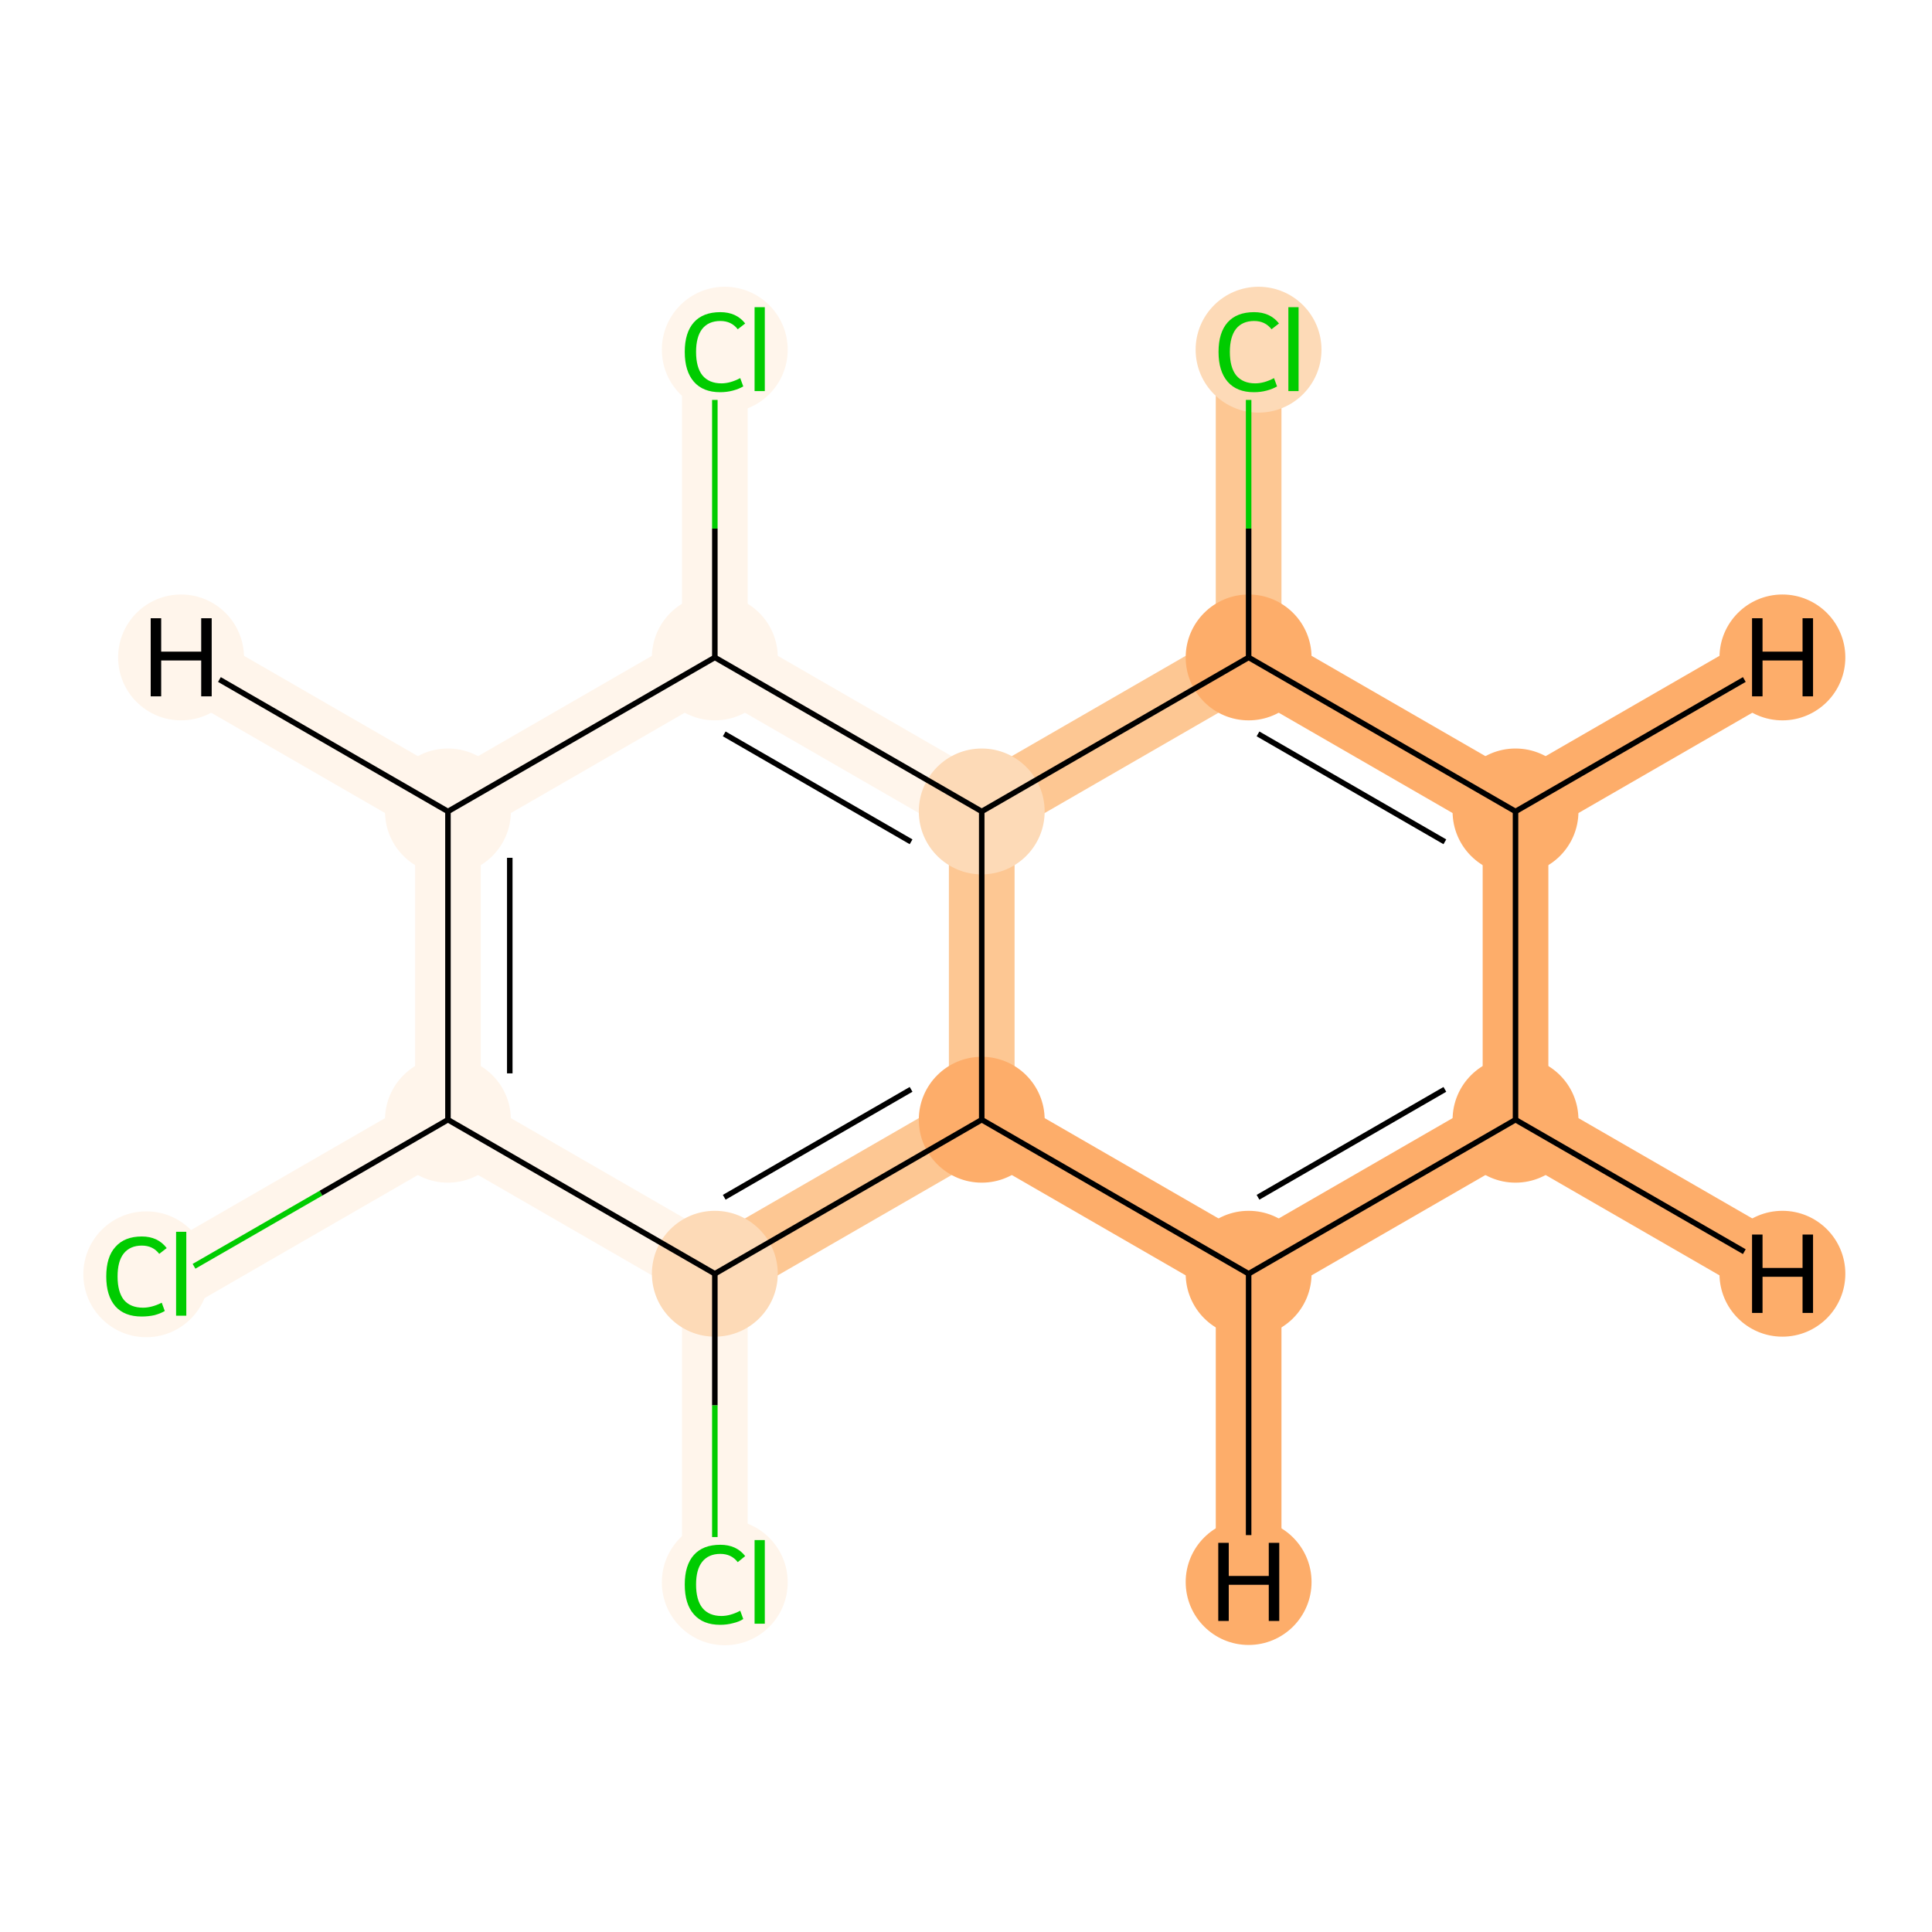 <?xml version='1.0' encoding='iso-8859-1'?>
<svg version='1.1' baseProfile='full'
              xmlns='http://www.w3.org/2000/svg'
                      xmlns:rdkit='http://www.rdkit.org/xml'
                      xmlns:xlink='http://www.w3.org/1999/xlink'
                  xml:space='preserve'
width='700px' height='700px' viewBox='0 0 700 700'>
<!-- END OF HEADER -->
<rect style='opacity:1.0;fill:#FFFFFF;stroke:none' width='700.0' height='700.0' x='0.0' y='0.0'> </rect>
<path d='M 65.6,461.5 L 162.3,405.7' style='fill:none;fill-rule:evenodd;stroke:#FFF5EB;stroke-width:23.8px;stroke-linecap:butt;stroke-linejoin:miter;stroke-opacity:1' />
<path d='M 162.3,405.7 L 162.3,294.0' style='fill:none;fill-rule:evenodd;stroke:#FFF5EB;stroke-width:23.8px;stroke-linecap:butt;stroke-linejoin:miter;stroke-opacity:1' />
<path d='M 162.3,405.7 L 259.0,461.5' style='fill:none;fill-rule:evenodd;stroke:#FFF5EB;stroke-width:23.8px;stroke-linecap:butt;stroke-linejoin:miter;stroke-opacity:1' />
<path d='M 162.3,294.0 L 259.0,238.2' style='fill:none;fill-rule:evenodd;stroke:#FFF5EB;stroke-width:23.8px;stroke-linecap:butt;stroke-linejoin:miter;stroke-opacity:1' />
<path d='M 162.3,294.0 L 65.6,238.2' style='fill:none;fill-rule:evenodd;stroke:#FFF5EB;stroke-width:23.8px;stroke-linecap:butt;stroke-linejoin:miter;stroke-opacity:1' />
<path d='M 259.0,238.2 L 259.0,126.5' style='fill:none;fill-rule:evenodd;stroke:#FFF5EB;stroke-width:23.8px;stroke-linecap:butt;stroke-linejoin:miter;stroke-opacity:1' />
<path d='M 259.0,238.2 L 355.7,294.0' style='fill:none;fill-rule:evenodd;stroke:#FFF5EB;stroke-width:23.8px;stroke-linecap:butt;stroke-linejoin:miter;stroke-opacity:1' />
<path d='M 355.7,294.0 L 355.7,405.7' style='fill:none;fill-rule:evenodd;stroke:#FDC793;stroke-width:23.8px;stroke-linecap:butt;stroke-linejoin:miter;stroke-opacity:1' />
<path d='M 355.7,294.0 L 452.4,238.2' style='fill:none;fill-rule:evenodd;stroke:#FDC793;stroke-width:23.8px;stroke-linecap:butt;stroke-linejoin:miter;stroke-opacity:1' />
<path d='M 355.7,405.7 L 259.0,461.5' style='fill:none;fill-rule:evenodd;stroke:#FDC793;stroke-width:23.8px;stroke-linecap:butt;stroke-linejoin:miter;stroke-opacity:1' />
<path d='M 355.7,405.7 L 452.4,461.5' style='fill:none;fill-rule:evenodd;stroke:#FDAD6A;stroke-width:23.8px;stroke-linecap:butt;stroke-linejoin:miter;stroke-opacity:1' />
<path d='M 259.0,461.5 L 259.0,573.2' style='fill:none;fill-rule:evenodd;stroke:#FFF5EB;stroke-width:23.8px;stroke-linecap:butt;stroke-linejoin:miter;stroke-opacity:1' />
<path d='M 452.4,461.5 L 549.1,405.7' style='fill:none;fill-rule:evenodd;stroke:#FDAD6A;stroke-width:23.8px;stroke-linecap:butt;stroke-linejoin:miter;stroke-opacity:1' />
<path d='M 452.4,461.5 L 452.4,573.2' style='fill:none;fill-rule:evenodd;stroke:#FDAD6A;stroke-width:23.8px;stroke-linecap:butt;stroke-linejoin:miter;stroke-opacity:1' />
<path d='M 549.1,405.7 L 549.1,294.0' style='fill:none;fill-rule:evenodd;stroke:#FDAD6A;stroke-width:23.8px;stroke-linecap:butt;stroke-linejoin:miter;stroke-opacity:1' />
<path d='M 549.1,405.7 L 645.8,461.5' style='fill:none;fill-rule:evenodd;stroke:#FDAD6A;stroke-width:23.8px;stroke-linecap:butt;stroke-linejoin:miter;stroke-opacity:1' />
<path d='M 549.1,294.0 L 452.4,238.2' style='fill:none;fill-rule:evenodd;stroke:#FDAD6A;stroke-width:23.8px;stroke-linecap:butt;stroke-linejoin:miter;stroke-opacity:1' />
<path d='M 549.1,294.0 L 645.8,238.2' style='fill:none;fill-rule:evenodd;stroke:#FDAD6A;stroke-width:23.8px;stroke-linecap:butt;stroke-linejoin:miter;stroke-opacity:1' />
<path d='M 452.4,238.2 L 452.4,126.5' style='fill:none;fill-rule:evenodd;stroke:#FDC793;stroke-width:23.8px;stroke-linecap:butt;stroke-linejoin:miter;stroke-opacity:1' />
<ellipse cx='53.0' cy='461.7' rx='22.3' ry='22.3'  style='fill:#FFF5EB;fill-rule:evenodd;stroke:#FFF5EB;stroke-width:1.0px;stroke-linecap:butt;stroke-linejoin:miter;stroke-opacity:1' />
<ellipse cx='162.3' cy='405.7' rx='22.3' ry='22.3'  style='fill:#FFF5EB;fill-rule:evenodd;stroke:#FFF5EB;stroke-width:1.0px;stroke-linecap:butt;stroke-linejoin:miter;stroke-opacity:1' />
<ellipse cx='162.3' cy='294.0' rx='22.3' ry='22.3'  style='fill:#FFF5EB;fill-rule:evenodd;stroke:#FFF5EB;stroke-width:1.0px;stroke-linecap:butt;stroke-linejoin:miter;stroke-opacity:1' />
<ellipse cx='259.0' cy='238.2' rx='22.3' ry='22.3'  style='fill:#FFF5EB;fill-rule:evenodd;stroke:#FFF5EB;stroke-width:1.0px;stroke-linecap:butt;stroke-linejoin:miter;stroke-opacity:1' />
<ellipse cx='262.6' cy='126.7' rx='22.3' ry='22.3'  style='fill:#FFF5EB;fill-rule:evenodd;stroke:#FFF5EB;stroke-width:1.0px;stroke-linecap:butt;stroke-linejoin:miter;stroke-opacity:1' />
<ellipse cx='355.7' cy='294.0' rx='22.3' ry='22.3'  style='fill:#FDDAB7;fill-rule:evenodd;stroke:#FDDAB7;stroke-width:1.0px;stroke-linecap:butt;stroke-linejoin:miter;stroke-opacity:1' />
<ellipse cx='355.7' cy='405.7' rx='22.3' ry='22.3'  style='fill:#FDAD6A;fill-rule:evenodd;stroke:#FDAD6A;stroke-width:1.0px;stroke-linecap:butt;stroke-linejoin:miter;stroke-opacity:1' />
<ellipse cx='259.0' cy='461.5' rx='22.3' ry='22.3'  style='fill:#FDDAB7;fill-rule:evenodd;stroke:#FDDAB7;stroke-width:1.0px;stroke-linecap:butt;stroke-linejoin:miter;stroke-opacity:1' />
<ellipse cx='262.6' cy='573.3' rx='22.3' ry='22.3'  style='fill:#FFF5EB;fill-rule:evenodd;stroke:#FFF5EB;stroke-width:1.0px;stroke-linecap:butt;stroke-linejoin:miter;stroke-opacity:1' />
<ellipse cx='452.4' cy='461.5' rx='22.3' ry='22.3'  style='fill:#FDAD6A;fill-rule:evenodd;stroke:#FDAD6A;stroke-width:1.0px;stroke-linecap:butt;stroke-linejoin:miter;stroke-opacity:1' />
<ellipse cx='549.1' cy='405.7' rx='22.3' ry='22.3'  style='fill:#FDAD6A;fill-rule:evenodd;stroke:#FDAD6A;stroke-width:1.0px;stroke-linecap:butt;stroke-linejoin:miter;stroke-opacity:1' />
<ellipse cx='549.1' cy='294.0' rx='22.3' ry='22.3'  style='fill:#FDAD6A;fill-rule:evenodd;stroke:#FDAD6A;stroke-width:1.0px;stroke-linecap:butt;stroke-linejoin:miter;stroke-opacity:1' />
<ellipse cx='452.4' cy='238.2' rx='22.3' ry='22.3'  style='fill:#FDAD6A;fill-rule:evenodd;stroke:#FDAD6A;stroke-width:1.0px;stroke-linecap:butt;stroke-linejoin:miter;stroke-opacity:1' />
<ellipse cx='456.0' cy='126.7' rx='22.3' ry='22.3'  style='fill:#FDDAB7;fill-rule:evenodd;stroke:#FDDAB7;stroke-width:1.0px;stroke-linecap:butt;stroke-linejoin:miter;stroke-opacity:1' />
<ellipse cx='65.6' cy='238.2' rx='22.3' ry='22.3'  style='fill:#FFF5EB;fill-rule:evenodd;stroke:#FFF5EB;stroke-width:1.0px;stroke-linecap:butt;stroke-linejoin:miter;stroke-opacity:1' />
<ellipse cx='452.4' cy='573.2' rx='22.3' ry='22.3'  style='fill:#FDAD6A;fill-rule:evenodd;stroke:#FDAD6A;stroke-width:1.0px;stroke-linecap:butt;stroke-linejoin:miter;stroke-opacity:1' />
<ellipse cx='645.8' cy='461.5' rx='22.3' ry='22.3'  style='fill:#FDAD6A;fill-rule:evenodd;stroke:#FDAD6A;stroke-width:1.0px;stroke-linecap:butt;stroke-linejoin:miter;stroke-opacity:1' />
<ellipse cx='645.8' cy='238.2' rx='22.3' ry='22.3'  style='fill:#FDAD6A;fill-rule:evenodd;stroke:#FDAD6A;stroke-width:1.0px;stroke-linecap:butt;stroke-linejoin:miter;stroke-opacity:1' />
<path class='bond-0 atom-0 atom-1' d='M 70.3,458.8 L 116.3,432.3' style='fill:none;fill-rule:evenodd;stroke:#00CC00;stroke-width:2.0px;stroke-linecap:butt;stroke-linejoin:miter;stroke-opacity:1' />
<path class='bond-0 atom-0 atom-1' d='M 116.3,432.3 L 162.3,405.7' style='fill:none;fill-rule:evenodd;stroke:#000000;stroke-width:2.0px;stroke-linecap:butt;stroke-linejoin:miter;stroke-opacity:1' />
<path class='bond-1 atom-1 atom-2' d='M 162.3,405.7 L 162.3,294.0' style='fill:none;fill-rule:evenodd;stroke:#000000;stroke-width:2.0px;stroke-linecap:butt;stroke-linejoin:miter;stroke-opacity:1' />
<path class='bond-1 atom-1 atom-2' d='M 184.7,388.9 L 184.7,310.8' style='fill:none;fill-rule:evenodd;stroke:#000000;stroke-width:2.0px;stroke-linecap:butt;stroke-linejoin:miter;stroke-opacity:1' />
<path class='bond-13 atom-7 atom-1' d='M 259.0,461.5 L 162.3,405.7' style='fill:none;fill-rule:evenodd;stroke:#000000;stroke-width:2.0px;stroke-linecap:butt;stroke-linejoin:miter;stroke-opacity:1' />
<path class='bond-2 atom-2 atom-3' d='M 162.3,294.0 L 259.0,238.2' style='fill:none;fill-rule:evenodd;stroke:#000000;stroke-width:2.0px;stroke-linecap:butt;stroke-linejoin:miter;stroke-opacity:1' />
<path class='bond-15 atom-2 atom-14' d='M 162.3,294.0 L 79.5,246.2' style='fill:none;fill-rule:evenodd;stroke:#000000;stroke-width:2.0px;stroke-linecap:butt;stroke-linejoin:miter;stroke-opacity:1' />
<path class='bond-3 atom-3 atom-4' d='M 259.0,238.2 L 259.0,191.5' style='fill:none;fill-rule:evenodd;stroke:#000000;stroke-width:2.0px;stroke-linecap:butt;stroke-linejoin:miter;stroke-opacity:1' />
<path class='bond-3 atom-3 atom-4' d='M 259.0,191.5 L 259.0,144.9' style='fill:none;fill-rule:evenodd;stroke:#00CC00;stroke-width:2.0px;stroke-linecap:butt;stroke-linejoin:miter;stroke-opacity:1' />
<path class='bond-4 atom-3 atom-5' d='M 259.0,238.2 L 355.7,294.0' style='fill:none;fill-rule:evenodd;stroke:#000000;stroke-width:2.0px;stroke-linecap:butt;stroke-linejoin:miter;stroke-opacity:1' />
<path class='bond-4 atom-3 atom-5' d='M 262.4,265.9 L 330.1,305.0' style='fill:none;fill-rule:evenodd;stroke:#000000;stroke-width:2.0px;stroke-linecap:butt;stroke-linejoin:miter;stroke-opacity:1' />
<path class='bond-5 atom-5 atom-6' d='M 355.7,294.0 L 355.7,405.7' style='fill:none;fill-rule:evenodd;stroke:#000000;stroke-width:2.0px;stroke-linecap:butt;stroke-linejoin:miter;stroke-opacity:1' />
<path class='bond-14 atom-12 atom-5' d='M 452.4,238.2 L 355.7,294.0' style='fill:none;fill-rule:evenodd;stroke:#000000;stroke-width:2.0px;stroke-linecap:butt;stroke-linejoin:miter;stroke-opacity:1' />
<path class='bond-6 atom-6 atom-7' d='M 355.7,405.7 L 259.0,461.5' style='fill:none;fill-rule:evenodd;stroke:#000000;stroke-width:2.0px;stroke-linecap:butt;stroke-linejoin:miter;stroke-opacity:1' />
<path class='bond-6 atom-6 atom-7' d='M 330.1,394.7 L 262.4,433.8' style='fill:none;fill-rule:evenodd;stroke:#000000;stroke-width:2.0px;stroke-linecap:butt;stroke-linejoin:miter;stroke-opacity:1' />
<path class='bond-8 atom-6 atom-9' d='M 355.7,405.7 L 452.4,461.5' style='fill:none;fill-rule:evenodd;stroke:#000000;stroke-width:2.0px;stroke-linecap:butt;stroke-linejoin:miter;stroke-opacity:1' />
<path class='bond-7 atom-7 atom-8' d='M 259.0,461.5 L 259.0,509.2' style='fill:none;fill-rule:evenodd;stroke:#000000;stroke-width:2.0px;stroke-linecap:butt;stroke-linejoin:miter;stroke-opacity:1' />
<path class='bond-7 atom-7 atom-8' d='M 259.0,509.2 L 259.0,556.9' style='fill:none;fill-rule:evenodd;stroke:#00CC00;stroke-width:2.0px;stroke-linecap:butt;stroke-linejoin:miter;stroke-opacity:1' />
<path class='bond-9 atom-9 atom-10' d='M 452.4,461.5 L 549.1,405.7' style='fill:none;fill-rule:evenodd;stroke:#000000;stroke-width:2.0px;stroke-linecap:butt;stroke-linejoin:miter;stroke-opacity:1' />
<path class='bond-9 atom-9 atom-10' d='M 455.8,433.8 L 523.5,394.7' style='fill:none;fill-rule:evenodd;stroke:#000000;stroke-width:2.0px;stroke-linecap:butt;stroke-linejoin:miter;stroke-opacity:1' />
<path class='bond-16 atom-9 atom-15' d='M 452.4,461.5 L 452.4,556.2' style='fill:none;fill-rule:evenodd;stroke:#000000;stroke-width:2.0px;stroke-linecap:butt;stroke-linejoin:miter;stroke-opacity:1' />
<path class='bond-10 atom-10 atom-11' d='M 549.1,405.7 L 549.1,294.0' style='fill:none;fill-rule:evenodd;stroke:#000000;stroke-width:2.0px;stroke-linecap:butt;stroke-linejoin:miter;stroke-opacity:1' />
<path class='bond-17 atom-10 atom-16' d='M 549.1,405.7 L 632.0,453.5' style='fill:none;fill-rule:evenodd;stroke:#000000;stroke-width:2.0px;stroke-linecap:butt;stroke-linejoin:miter;stroke-opacity:1' />
<path class='bond-11 atom-11 atom-12' d='M 549.1,294.0 L 452.4,238.2' style='fill:none;fill-rule:evenodd;stroke:#000000;stroke-width:2.0px;stroke-linecap:butt;stroke-linejoin:miter;stroke-opacity:1' />
<path class='bond-11 atom-11 atom-12' d='M 523.5,305.0 L 455.8,265.9' style='fill:none;fill-rule:evenodd;stroke:#000000;stroke-width:2.0px;stroke-linecap:butt;stroke-linejoin:miter;stroke-opacity:1' />
<path class='bond-18 atom-11 atom-17' d='M 549.1,294.0 L 632.0,246.2' style='fill:none;fill-rule:evenodd;stroke:#000000;stroke-width:2.0px;stroke-linecap:butt;stroke-linejoin:miter;stroke-opacity:1' />
<path class='bond-12 atom-12 atom-13' d='M 452.4,238.2 L 452.4,191.5' style='fill:none;fill-rule:evenodd;stroke:#000000;stroke-width:2.0px;stroke-linecap:butt;stroke-linejoin:miter;stroke-opacity:1' />
<path class='bond-12 atom-12 atom-13' d='M 452.4,191.5 L 452.4,144.9' style='fill:none;fill-rule:evenodd;stroke:#00CC00;stroke-width:2.0px;stroke-linecap:butt;stroke-linejoin:miter;stroke-opacity:1' />
<path  class='atom-0' d='M 38.5 462.5
Q 38.5 455.4, 41.8 451.8
Q 45.1 448.0, 51.4 448.0
Q 57.2 448.0, 60.4 452.2
L 57.7 454.3
Q 55.4 451.3, 51.4 451.3
Q 47.1 451.3, 44.8 454.2
Q 42.6 457.0, 42.6 462.5
Q 42.6 468.1, 44.9 471.0
Q 47.3 473.8, 51.8 473.8
Q 55.0 473.8, 58.6 472.0
L 59.7 475.0
Q 58.2 475.9, 56.0 476.5
Q 53.8 477.0, 51.3 477.0
Q 45.1 477.0, 41.8 473.3
Q 38.5 469.5, 38.5 462.5
' fill='#00CC00'/>
<path  class='atom-0' d='M 63.8 446.3
L 67.5 446.3
L 67.5 476.7
L 63.8 476.7
L 63.8 446.3
' fill='#00CC00'/>
<path  class='atom-4' d='M 248.1 127.5
Q 248.1 120.5, 251.4 116.8
Q 254.7 113.1, 261.0 113.1
Q 266.8 113.1, 270.0 117.2
L 267.3 119.3
Q 265.0 116.3, 261.0 116.3
Q 256.7 116.3, 254.4 119.2
Q 252.2 122.1, 252.2 127.5
Q 252.2 133.1, 254.5 136.0
Q 256.9 138.9, 261.4 138.9
Q 264.6 138.9, 268.2 137.0
L 269.3 140.0
Q 267.8 140.9, 265.6 141.5
Q 263.4 142.1, 260.9 142.1
Q 254.7 142.1, 251.4 138.3
Q 248.1 134.5, 248.1 127.5
' fill='#00CC00'/>
<path  class='atom-4' d='M 273.4 111.3
L 277.1 111.3
L 277.1 141.7
L 273.4 141.7
L 273.4 111.3
' fill='#00CC00'/>
<path  class='atom-8' d='M 248.1 574.1
Q 248.1 567.1, 251.4 563.4
Q 254.7 559.7, 261.0 559.7
Q 266.8 559.7, 270.0 563.8
L 267.3 566.0
Q 265.0 563.0, 261.0 563.0
Q 256.7 563.0, 254.4 565.9
Q 252.2 568.7, 252.2 574.1
Q 252.2 579.7, 254.5 582.6
Q 256.9 585.5, 261.4 585.5
Q 264.6 585.5, 268.2 583.6
L 269.3 586.6
Q 267.8 587.6, 265.6 588.1
Q 263.4 588.7, 260.9 588.7
Q 254.7 588.7, 251.4 584.9
Q 248.1 581.2, 248.1 574.1
' fill='#00CC00'/>
<path  class='atom-8' d='M 273.4 558.0
L 277.1 558.0
L 277.1 588.3
L 273.4 588.3
L 273.4 558.0
' fill='#00CC00'/>
<path  class='atom-13' d='M 441.5 127.5
Q 441.5 120.5, 444.8 116.8
Q 448.1 113.1, 454.4 113.1
Q 460.2 113.1, 463.4 117.2
L 460.7 119.3
Q 458.4 116.3, 454.4 116.3
Q 450.1 116.3, 447.8 119.2
Q 445.6 122.1, 445.6 127.5
Q 445.6 133.1, 447.9 136.0
Q 450.3 138.9, 454.8 138.9
Q 458.0 138.9, 461.6 137.0
L 462.7 140.0
Q 461.2 140.9, 459.0 141.5
Q 456.8 142.1, 454.3 142.1
Q 448.1 142.1, 444.8 138.3
Q 441.5 134.5, 441.5 127.5
' fill='#00CC00'/>
<path  class='atom-13' d='M 466.8 111.3
L 470.5 111.3
L 470.5 141.7
L 466.8 141.7
L 466.8 111.3
' fill='#00CC00'/>
<path  class='atom-14' d='M 54.6 224.0
L 58.4 224.0
L 58.4 236.1
L 72.9 236.1
L 72.9 224.0
L 76.7 224.0
L 76.7 252.3
L 72.9 252.3
L 72.9 239.3
L 58.4 239.3
L 58.4 252.3
L 54.6 252.3
L 54.6 224.0
' fill='#000000'/>
<path  class='atom-15' d='M 441.4 559.0
L 445.2 559.0
L 445.2 571.0
L 459.7 571.0
L 459.7 559.0
L 463.5 559.0
L 463.5 587.3
L 459.7 587.3
L 459.7 574.2
L 445.2 574.2
L 445.2 587.3
L 441.4 587.3
L 441.4 559.0
' fill='#000000'/>
<path  class='atom-16' d='M 634.8 447.3
L 638.6 447.3
L 638.6 459.4
L 653.1 459.4
L 653.1 447.3
L 656.9 447.3
L 656.9 475.7
L 653.1 475.7
L 653.1 462.6
L 638.6 462.6
L 638.6 475.7
L 634.8 475.7
L 634.8 447.3
' fill='#000000'/>
<path  class='atom-17' d='M 634.8 224.0
L 638.6 224.0
L 638.6 236.1
L 653.1 236.1
L 653.1 224.0
L 656.9 224.0
L 656.9 252.3
L 653.1 252.3
L 653.1 239.3
L 638.6 239.3
L 638.6 252.3
L 634.8 252.3
L 634.8 224.0
' fill='#000000'/>
</svg>
